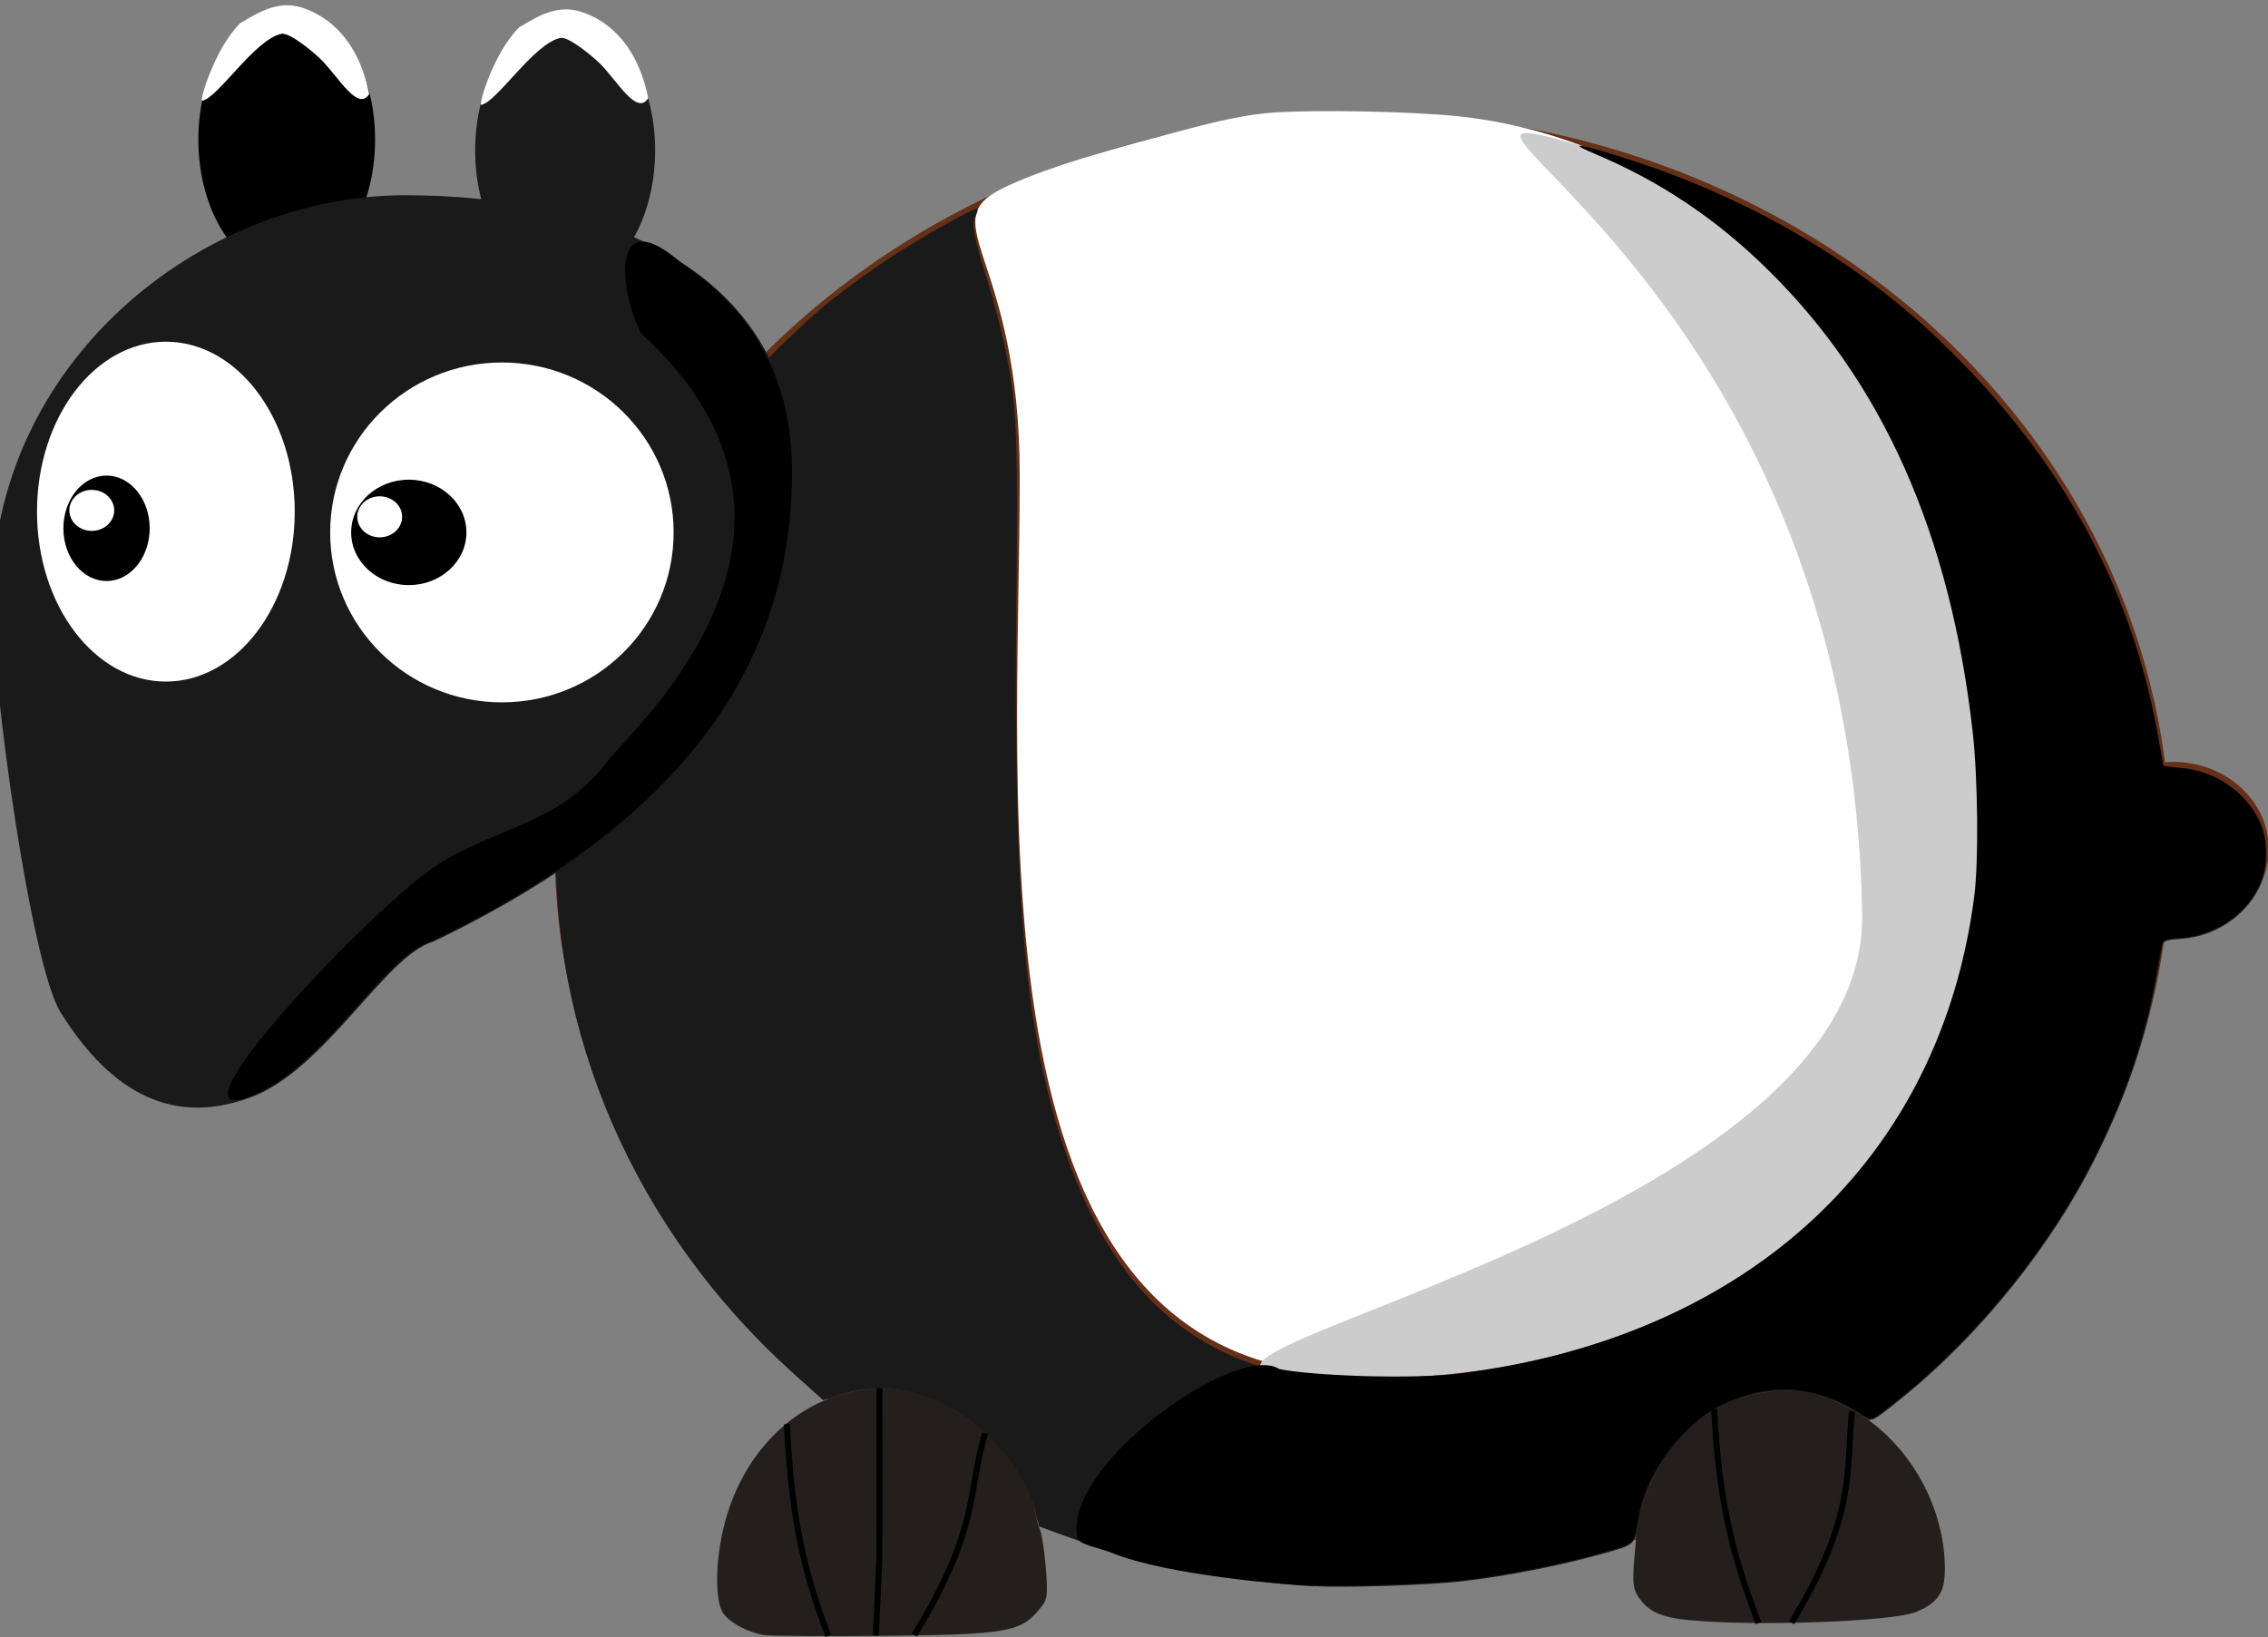 <?xml version="1.0" encoding="UTF-8" standalone="no"?>
<!-- Created with Inkscape (http://www.inkscape.org/) -->

<svg
   xmlns:dc="http://purl.org/dc/elements/1.1/"
   xmlns:cc="http://creativecommons.org/ns#"
   xmlns:rdf="http://www.w3.org/1999/02/22-rdf-syntax-ns#"
   xmlns:svg="http://www.w3.org/2000/svg"
   xmlns="http://www.w3.org/2000/svg"
   xmlns:sodipodi="http://sodipodi.sourceforge.net/DTD/sodipodi-0.dtd"
   xmlns:inkscape="http://www.inkscape.org/namespaces/inkscape"
   width="24.763mm"
   height="17.879mm"
   viewBox="0 0 24.763 17.879"
   version="1.1"
   id="svg8"
   inkscape:version="0.92.1 r15371"
   sodipodi:docname="tapir.svg"
   inkscape:export-filename="/home/tom/Code/godot/game-thing/characters/bear/bear.svg.png"
   inkscape:export-xdpi="90"
   inkscape:export-ydpi="90">
  <rect x="0" y="0" width="24.763" height="17.879" fill="#808080" stroke="none"/>
  <defs
     id="defs2" />
  <sodipodi:namedview
     id="base"
     pagecolor="#ffffff"
     bordercolor="#666666"
     borderopacity="1.0"
     inkscape:pageopacity="0.0"
     inkscape:pageshadow="2"
     inkscape:zoom="5.6568542"
     inkscape:cx="8.1540381"
     inkscape:cy="16.527924"
     inkscape:document-units="mm"
     inkscape:current-layer="layer1"
     inkscape:document-rotation="0"
     showgrid="false"
     inkscape:snap-global="false"
     inkscape:window-width="1920"
     inkscape:window-height="1018"
     inkscape:window-x="-8"
     inkscape:window-y="-8"
     inkscape:window-maximized="1" />
  <g
     inkscape:label="Layer 1"
     inkscape:groupmode="layer"
     id="layer1"
     transform="translate(-176.733,-167.701)">
    <g
       id="body"
       inkscape:label="#g953"
       transform="matrix(0.734,0,0,0.668,66.594,57.115)"
       inkscape:export-xdpi="96.331596"
       inkscape:export-ydpi="96.331596">
      <circle
         id="circle887"
         style="vector-effect:none;fill:#653017;fill-opacity:1;stroke-width:0.1"
         cy="179.43"
         cx="182.377"
         r="1.425" />
      <circle
         style="vector-effect:none;fill:#653017;fill-opacity:1;stroke-width:0.069"
         id="circle864"
         cx="170.322"
         cy="179.411"
         r="12.018" />
      <path
         sodipodi:nodetypes="cc"
         inkscape:connector-curvature="0"
         id="path889"
         d="m 175.697,168.795 c 0.771,0.484 2.341,1.146 3.306,2.351"
         style="fill:#653017;fill-opacity:1;fill-rule:evenodd;stroke:none;stroke-width:0.265px;stroke-linecap:butt;stroke-linejoin:miter;stroke-opacity:1" />
      <path
         style="vector-effect:none;fill:#ffffff;fill-opacity:1;stroke-width:0.059"
         d="m 179.471,178.471 c 0.241,5.432 -3.356,9.547 -9.212,9.547 -5.856,0 -5.037,-9.264 -5.037,-14.702 -6e-5,-3.584 -1.291,-4.121 -0.264,-4.684 0.403,-0.221 1.143,-0.514 2.49,-0.895 0.428,-0.121 0.998,-0.309 1.568,-0.35 0.639,-0.046 2.02,-0.019 2.727,0.062 3.575,0.409 7.411,3.885 7.728,11.022 z"
         id="circle919"
         inkscape:connector-curvature="0"
         sodipodi:nodetypes="ssssssss" />
    </g>
    <path
       style="fill:#241f1c;stroke-width:0.04"
       d="m 185.08,185.56 c -0.201,-0.036 -0.407,-0.152 -0.463,-0.261 -0.073,-0.141 -0.072,-0.499 0.002,-0.849 0.284,-1.34 1.573,-1.986 2.617,-1.311 0.365,0.236 0.731,0.717 0.787,1.033 0.012,0.07 0.041,0.177 0.065,0.238 0.023,0.061 0.053,0.256 0.065,0.433 0.022,0.307 0.018,0.328 -0.086,0.451 -0.196,0.233 -0.371,0.261 -1.705,0.273 -0.65,0.006 -1.227,0.002 -1.282,-0.008 z"
       id="path3759"
       inkscape:connector-curvature="0" />
    <path
       style="fill:#241f1c;stroke-width:0.04"
       d="m 195.194,185.398 c -0.327,-0.031 -0.467,-0.095 -0.576,-0.262 -0.054,-0.082 -0.062,-0.159 -0.041,-0.41 0.042,-0.51 0.058,-0.577 0.212,-0.888 0.255,-0.518 0.65,-0.828 1.175,-0.923 0.34,-0.062 0.597,-0.02 0.934,0.151 0.633,0.322 1.07,1.045 1.07,1.772 0,0.256 -0.075,0.368 -0.313,0.468 -0.251,0.105 -1.739,0.16 -2.46,0.091 z"
       id="path3761"
       inkscape:connector-curvature="0" />
    <path
       style="fill:#1a1a1a;stroke:none;stroke-width:0.028;stroke-opacity:1"
       d="m 191.081,185.028 c -0.938,-0.061 -1.917,-0.261 -2.733,-0.557 l -0.269,-0.098 -0.051,-0.195 c -0.067,-0.255 -0.247,-0.541 -0.503,-0.796 -0.456,-0.456 -1.098,-0.628 -1.645,-0.442 l -0.159,0.054 -0.332,-0.299 c -1.725,-1.556 -2.664,-3.712 -2.583,-5.936 0.058,-1.608 0.597,-3.061 1.634,-4.405 0.269,-0.348 1.009,-1.09 1.381,-1.384 0.16,-0.127 0.434,-0.324 0.609,-0.44 0.366,-0.242 0.95,-0.57 0.973,-0.548 0.008,0.008 5.3e-4,0.043 -0.018,0.078 -0.046,0.086 -0.019,0.235 0.13,0.712 0.07,0.223 0.158,0.559 0.195,0.746 0.127,0.632 0.138,0.889 0.12,2.733 -0.033,3.243 0.089,4.677 0.507,5.946 0.48,1.457 1.263,2.253 2.476,2.514 0.333,0.072 1.352,0.071 1.898,-5.3e-4 3.139,-0.414 5.212,-2.345 5.584,-5.202 0.05,-0.38 0.041,-1.289 -0.016,-1.799 -0.245,-2.169 -0.986,-3.833 -2.258,-5.072 -0.572,-0.557 -1.149,-0.941 -1.88,-1.25 -0.333,-0.141 -0.11,-0.097 0.453,0.089 1.307,0.432 2.458,1.114 3.368,1.997 1.264,1.226 2.031,2.616 2.326,4.214 0.039,0.209 0.07,0.383 0.07,0.388 0,0.004 0.087,0.015 0.193,0.024 0.368,0.031 0.701,0.254 0.854,0.573 0.101,0.211 0.099,0.511 -0.007,0.726 -0.153,0.313 -0.484,0.53 -0.847,0.556 -0.169,0.012 -0.196,0.022 -0.207,0.074 -0.007,0.033 -0.038,0.201 -0.07,0.373 -0.121,0.657 -0.315,1.233 -0.639,1.897 -0.485,0.994 -1.284,1.988 -2.159,2.69 -0.301,0.241 -0.301,0.241 -0.374,0.193 -0.521,-0.344 -1.018,-0.385 -1.56,-0.129 -0.42,0.198 -0.826,0.739 -0.909,1.211 -0.058,0.328 -0.032,0.301 -0.394,0.405 -0.433,0.124 -1.06,0.248 -1.529,0.302 -0.384,0.044 -1.312,0.075 -1.629,0.054 z"
       id="path4572"
       inkscape:connector-curvature="0" />
    <path
       style="fill:none;stroke:#000000;stroke-width:0.065;stroke-linecap:butt;stroke-linejoin:miter;stroke-miterlimit:4;stroke-dasharray:none;stroke-opacity:1"
       d="m 185.325,183.255 c 0.051,1.139 0.228,1.718 0.451,2.313"
       id="path4580"
       inkscape:connector-curvature="0"
       sodipodi:nodetypes="cc" />
    <path
       style="fill:none;stroke:#000000;stroke-width:0.065;stroke-linecap:butt;stroke-linejoin:miter;stroke-miterlimit:4;stroke-dasharray:none;stroke-opacity:1"
       d="m 186.336,182.864 -0.002,1.868 -0.038,0.831"
       id="path4582"
       inkscape:connector-curvature="0"
       sodipodi:nodetypes="ccc" />
    <path
       style="fill:none;stroke:#000000;stroke-width:0.065;stroke-linecap:butt;stroke-linejoin:miter;stroke-miterlimit:4;stroke-dasharray:none;stroke-opacity:1"
       d="m 186.717,185.558 c 0.711,-1.167 0.576,-1.527 0.771,-2.203"
       id="path4584"
       inkscape:connector-curvature="0"
       sodipodi:nodetypes="cc" />
    <path
       style="fill:none;stroke:#000000;stroke-width:0.065;stroke-linecap:butt;stroke-linejoin:miter;stroke-miterlimit:4;stroke-dasharray:none;stroke-opacity:1"
       d="m 195.45,183.089 c 0.051,1.139 0.26,1.744 0.482,2.339"
       id="path4580-6"
       inkscape:connector-curvature="0"
       sodipodi:nodetypes="cc" />
    <path
       style="fill:none;stroke:#000000;stroke-width:0.065;stroke-linecap:butt;stroke-linejoin:miter;stroke-miterlimit:4;stroke-dasharray:none;stroke-opacity:1"
       d="m 196.294,185.423 c 0.711,-1.167 0.593,-1.673 0.66,-2.308"
       id="path4584-3"
       inkscape:connector-curvature="0"
       sodipodi:nodetypes="cc" />
    <path
       style="vector-effect:none;fill:#cccccc;fill-opacity:1;stroke-width:0.041"
       d="m 198.345,176.379 c 0.177,3.63 -2.463,6.38 -6.761,6.38 -4.298,0 5.481,-1.404 5.481,-5.038 -0.097,-7.056 -5.573,-9.162 -3.08,-8.43 1.454,0.613 4.128,2.318 4.361,7.088 z"
       id="circle919-2"
       inkscape:connector-curvature="0"
       sodipodi:nodetypes="csccsc" />
    <path
       style="fill:#000000;stroke:none;stroke-width:0.028;stroke-opacity:1"
       d="m 191.075,185.014 c -0.225,0.01 -1.608,-0.109 -2.199,-0.352 -0.127,-0.052 -0.362,-0.09 -0.378,-0.162 -0.177,-0.785 1.738,-2.146 2.203,-1.847 0.333,0.072 1.457,0.118 2.003,0.046 3.139,-0.414 5.212,-2.345 5.584,-5.202 0.05,-0.38 0.041,-1.289 -0.016,-1.799 -0.245,-2.169 -0.986,-3.833 -2.258,-5.072 -0.572,-0.557 -1.149,-0.941 -1.88,-1.25 -0.333,-0.141 -0.11,-0.097 0.453,0.089 1.307,0.432 2.458,1.114 3.368,1.997 1.264,1.226 2.031,2.616 2.326,4.214 0.039,0.209 0.07,0.383 0.07,0.388 0,0.005 0.087,0.015 0.193,0.024 0.368,0.031 0.701,0.254 0.854,0.573 0.101,0.211 0.099,0.511 -0.007,0.726 -0.153,0.313 -0.484,0.53 -0.847,0.556 -0.169,0.012 -0.196,0.022 -0.207,0.074 -0.007,0.033 -0.038,0.201 -0.07,0.373 -0.121,0.657 -0.315,1.233 -0.639,1.897 -0.485,0.994 -1.284,1.988 -2.159,2.69 -0.301,0.241 -0.301,0.241 -0.374,0.193 -0.521,-0.344 -1.018,-0.385 -1.56,-0.129 -0.42,0.198 -0.826,0.739 -0.909,1.211 -0.058,0.328 -0.032,0.301 -0.394,0.405 -0.433,0.124 -1.06,0.248 -1.529,0.302 -0.384,0.044 -1.312,0.075 -1.629,0.054 z"
       id="path4572-5"
       inkscape:connector-curvature="0"
       sodipodi:nodetypes="csscccccccccsccccccccccccccc" />
    <g
       id="head-5"
       inkscape:label="#g998"
       inkscape:export-xdpi="96.331596"
       inkscape:export-ydpi="96.331596"
       transform="matrix(1.295,0,0,1.289,-66.417,-60.306)">
      <path
         style="vector-effect:none;fill:#1a1a1a;fill-opacity:1;stroke-width:0.014"
         id="circle901-3"
         inkscape:export-xdpi="96"
         inkscape:export-ydpi="96"
         sodipodi:type="arc"
         sodipodi:cx="192.5256"
         sodipodi:cy="178.16168"
         sodipodi:rx="0.75866383"
         sodipodi:ry="1.14299"
         sodipodi:start="0"
         sodipodi:end="6.2604152"
         sodipodi:open="true"
         d="m 193.284,178.162 a 0.759,1.143 0 0 1 -0.754,1.143 0.759,1.143 0 0 1 -0.763,-1.13 0.759,1.143 0 0 1 0.746,-1.156 0.759,1.143 0 0 1 0.771,1.117" />
      <ellipse
         cy="178.069"
         cx="190.178"
         id="circle897-0"
         style="vector-effect:none;fill:#000000;fill-opacity:1;stroke-width:0.015"
         inkscape:export-xdpi="96"
         inkscape:export-ydpi="96"
         rx="0.745"
         ry="1.129" />
      <path
         style="vector-effect:none;fill:#1a1a1a;fill-opacity:1;stroke-width:0.05"
         d="m 194.453,180.854 c 0.013,1.667 -0.927,2.994 -3.039,4.011 -0.406,0.118 -0.909,1.084 -1.538,1.319 -0.722,0.27 -1.229,-0.117 -1.604,-0.718 -0.251,-0.403 -0.578,-2.778 -0.578,-3.503 1e-5,-1.998 1.751,-3.422 3.48,-3.422 1.648,0 3.266,0.618 3.279,2.312 z"
         id="circle1000-3"
         inkscape:connector-curvature="0"
         sodipodi:nodetypes="scssscs"
         inkscape:export-xdpi="96"
         inkscape:export-ydpi="96" />
    </g>
    <g
       id="head-5-8"
       inkscape:label="#g998"
       inkscape:export-xdpi="96.331596"
       inkscape:export-ydpi="96.331596"
       transform="matrix(1.295,0,0,1.289,-64.766,-60.129)">
      <path
         style="vector-effect:none;fill:#000000;fill-opacity:1;stroke-width:0.05"
         d="m 193.163,180.713 c 0.013,1.667 -0.927,2.994 -3.039,4.011 -0.406,0.118 -0.909,1.084 -1.538,1.319 -0.722,0.27 0.941,-1.494 1.511,-1.912 0.515,-0.378 1.08,-0.359 1.515,-0.936 0.204,-0.271 2.109,-1.946 0.279,-3.621 -0.176,-0.335 -0.28,-1.146 0.353,-0.585 0.551,0.368 0.912,0.927 0.918,1.723 z"
         id="circle1000-3-6"
         inkscape:connector-curvature="0"
         sodipodi:nodetypes="scsssccs"
         inkscape:export-xdpi="96"
         inkscape:export-ydpi="96" />
    </g>
    <g
       id="head-5-8-3"
       inkscape:label="#g998"
       inkscape:export-xdpi="96.331596"
       inkscape:export-ydpi="96.331596"
       transform="matrix(1.295,0,0,1.289,-73.496,-64.232)">
      <path
         style="vector-effect:none;fill:#ffffff;fill-opacity:1;stroke-width:0.05"
         d="m 196.34,180.73 c -0.095,0.147 -0.25,-0.131 -0.398,-0.285 -0.052,-0.054 -0.27,-0.241 -0.342,-0.226 -0.223,0.045 -0.536,0.545 -0.668,0.567 -0.024,0.004 0.1,-0.437 0.321,-0.658 0.077,-0.039 0.273,-0.193 0.486,-0.14 0.195,0.048 0.499,0.228 0.601,0.741 z"
         id="circle1000-3-6-9"
         inkscape:connector-curvature="0"
         sodipodi:nodetypes="cssscsc"
         inkscape:export-xdpi="96"
         inkscape:export-ydpi="96" />
    </g>
    <g
       id="head-5-8-3-5"
       inkscape:label="#g998"
       inkscape:export-xdpi="96.331596"
       inkscape:export-ydpi="96.331596"
       transform="matrix(1.295,0,0,1.289,-70.45,-64.187)">
      <path
         style="vector-effect:none;fill:#ffffff;fill-opacity:1;stroke-width:0.05"
         d="m 196.34,180.73 c -0.095,0.147 -0.25,-0.131 -0.398,-0.285 -0.052,-0.054 -0.27,-0.241 -0.342,-0.226 -0.223,0.045 -0.536,0.545 -0.668,0.567 -0.024,0.004 0.1,-0.437 0.321,-0.658 0.077,-0.039 0.273,-0.193 0.486,-0.14 0.195,0.048 0.499,0.228 0.601,0.741 z"
         id="circle1000-3-6-9-1"
         inkscape:connector-curvature="0"
         sodipodi:nodetypes="cssscsc"
         inkscape:export-xdpi="96"
         inkscape:export-ydpi="96" />
    </g>
    <g
       id="g4794"
       transform="translate(30.442,-0.036)">
      <ellipse
         inkscape:export-ydpi="96.331596"
         inkscape:export-xdpi="96.331596"
         inkscape:label="#circle874"
         ry="1.856"
         rx="1.407"
         style="vector-effect:none;fill:#ffffff;stroke-width:0.114"
         id="eye_left"
         cx="148.102"
         cy="173.325" />
      <ellipse
         inkscape:export-ydpi="96.331596"
         inkscape:export-xdpi="96.331596"
         inkscape:label="#circle877"
         ry="1.856"
         rx="1.875"
         cy="173.552"
         cx="151.771"
         id="eye_right"
         style="vector-effect:none;fill:#ffffff;stroke-width:0.132" />
      <g
         inkscape:export-ydpi="96.331596"
         inkscape:export-xdpi="96.331596"
         transform="matrix(1.55,0,0,1.418,-90.204,-77.976)"
         inkscape:label="#g933"
         id="pupil_right">
        <circle
           r="0.406"
           cy="177.382"
           cx="155.457"
           id="circle879"
           style="vector-effect:none;fill:#000000;stroke-width:0.029" />
        <circle
           style="vector-effect:none;fill:#ffffff;stroke-width:0.011"
           id="circle911"
           cx="155.252"
           cy="177.262"
           r="0.158" />
      </g>
      <g
         inkscape:export-ydpi="96.331596"
         inkscape:export-xdpi="96.331596"
         transform="matrix(1.55,0,0,1.418,-90.215,-77.896)"
         inkscape:label="#g929"
         id="pupil_left">
        <ellipse
           style="vector-effect:none;fill:#000000;stroke-width:0.025"
           id="circle881"
           cx="153.335"
           cy="177.294"
           rx="0.304"
           ry="0.406" />
        <circle
           r="0.158"
           cy="177.156"
           cx="153.231"
           id="circle913"
           style="vector-effect:none;fill:#ffffff;stroke-width:0.011" />
      </g>
    </g>
  </g>
</svg>
